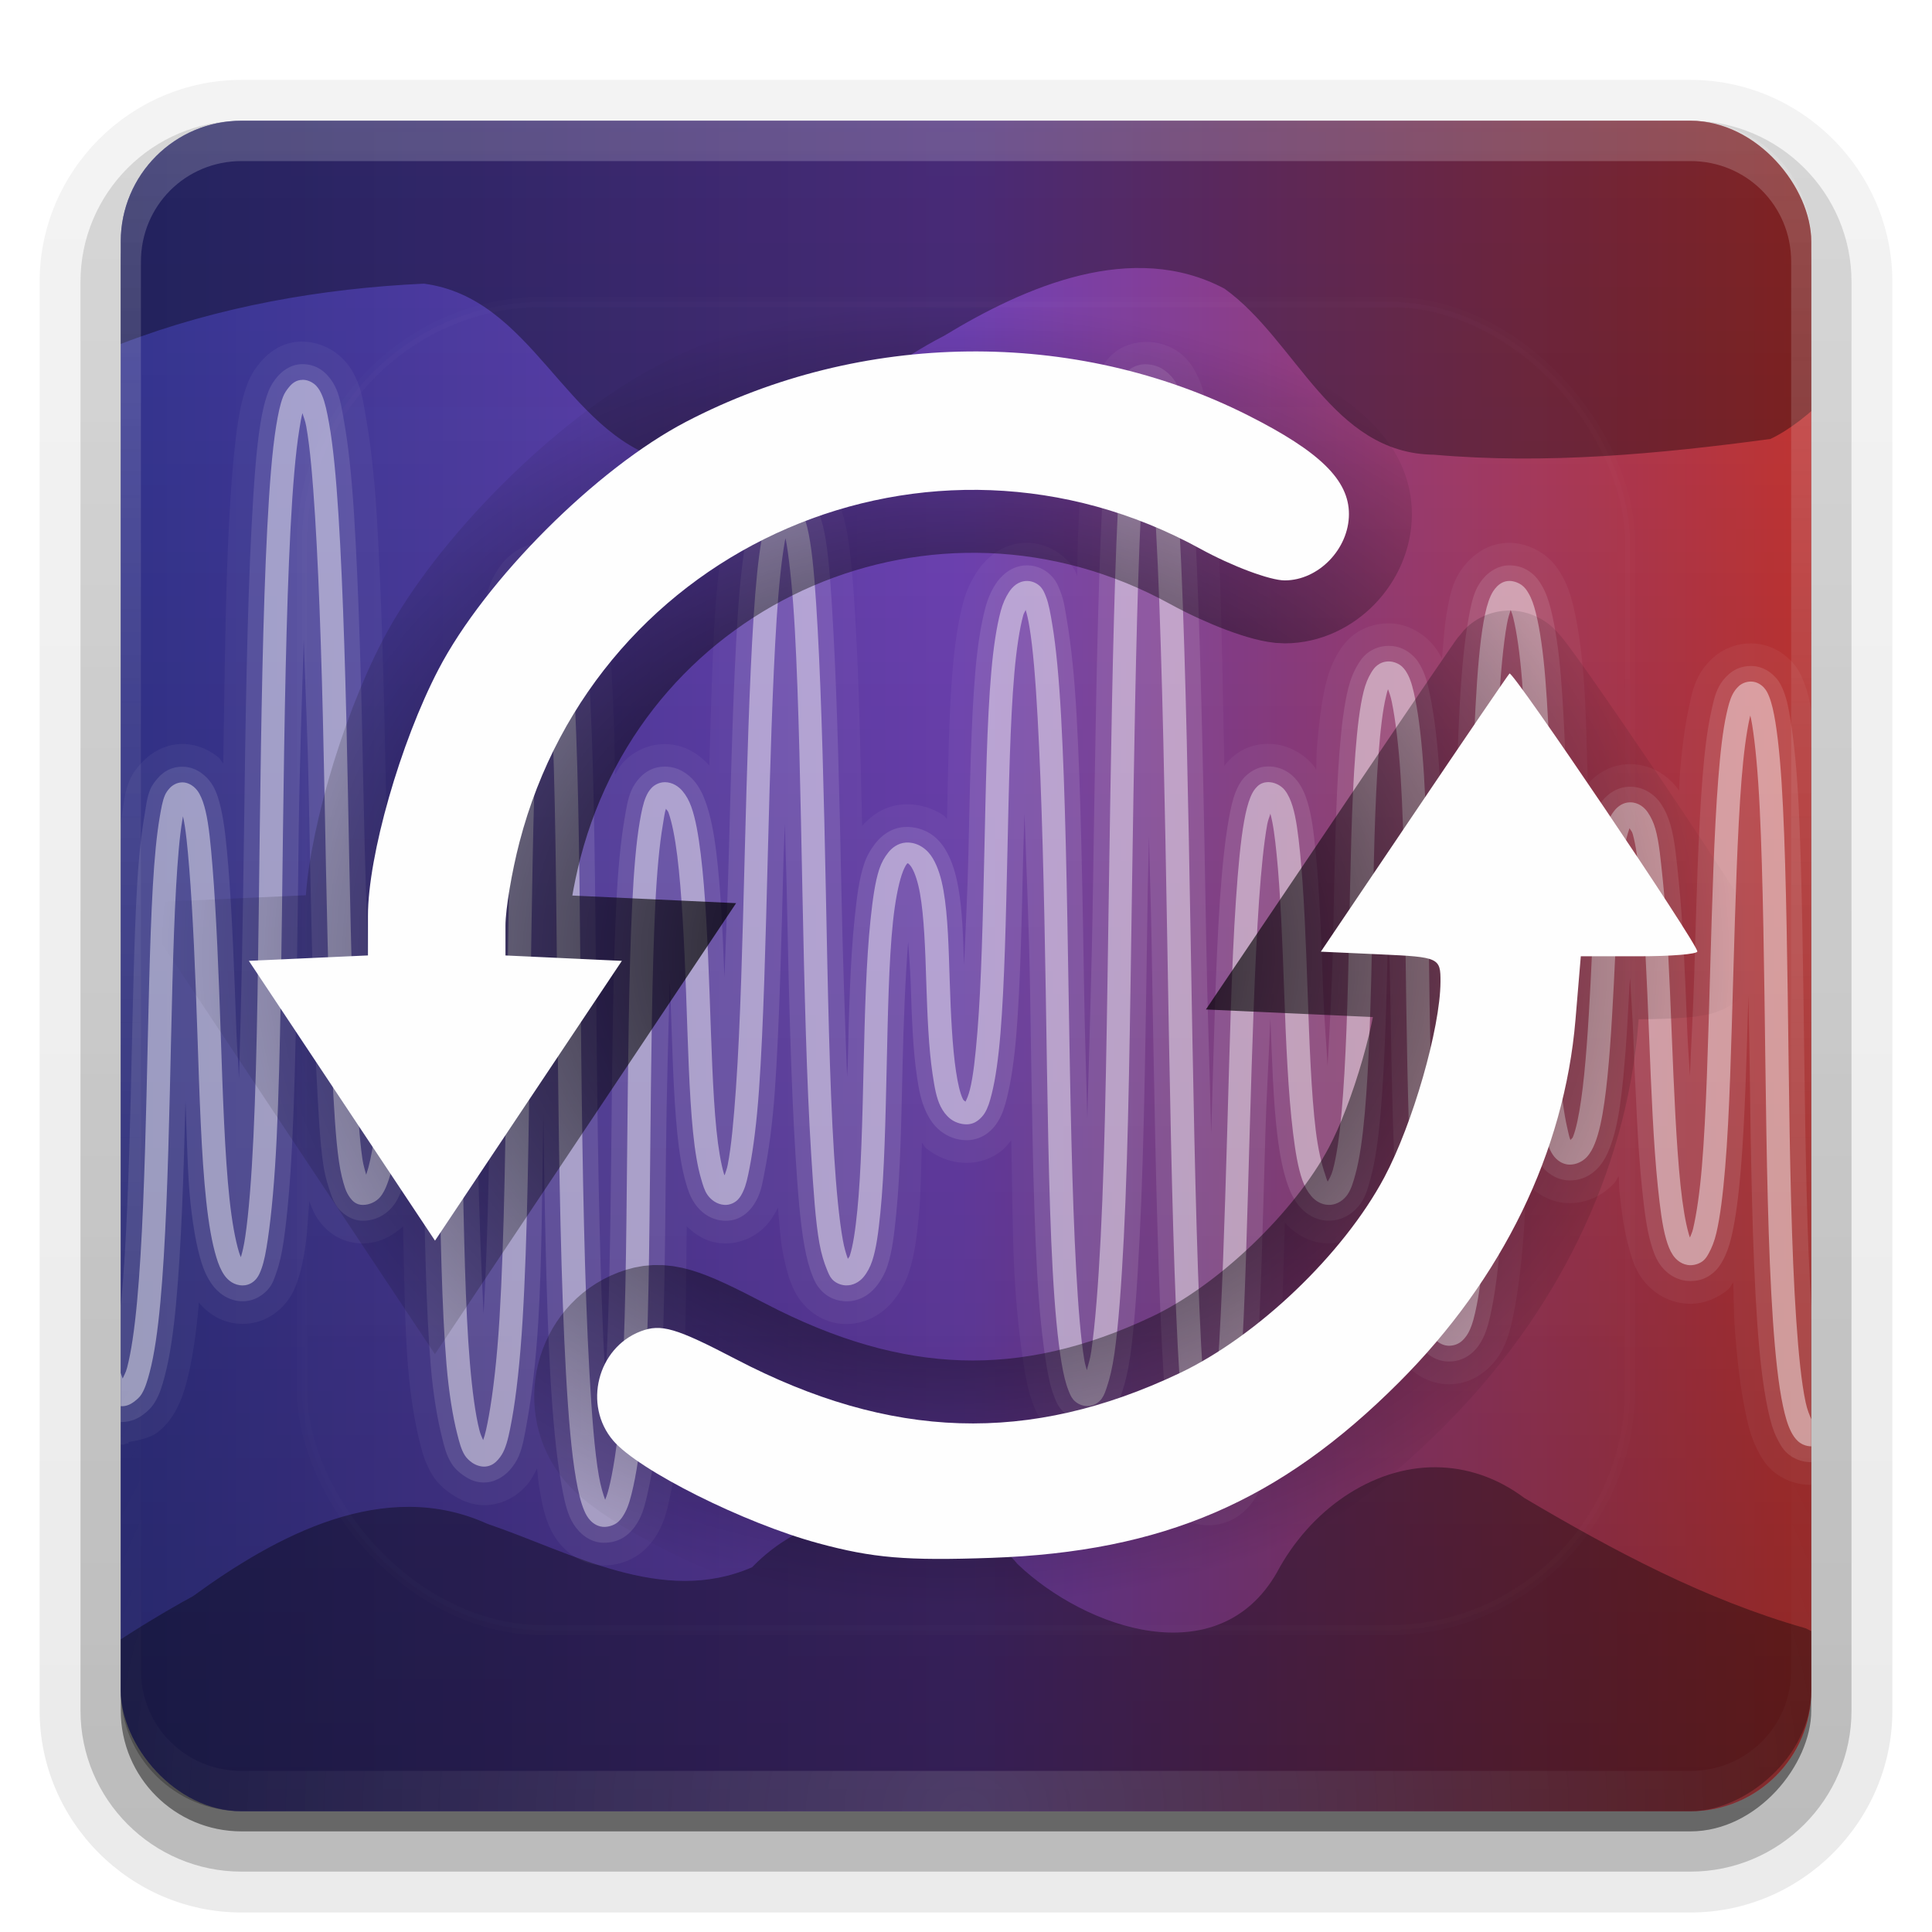 <?xml version="1.0" encoding="UTF-8"?>
<!-- Created with Inkscape (http://www.inkscape.org/) -->
<svg id="svg2408" width="96" height="96" version="1.0" xmlns="http://www.w3.org/2000/svg" xmlns:cc="http://creativecommons.org/ns#" xmlns:dc="http://purl.org/dc/elements/1.1/" xmlns:rdf="http://www.w3.org/1999/02/22-rdf-syntax-ns#" xmlns:xlink="http://www.w3.org/1999/xlink">
 <defs id="defs2410">
  <linearGradient id="ButtonShadow" x1="45.448" x2="45.448" y1="92.54" y2="7.016" gradientTransform="scale(1.006 .994)" gradientUnits="userSpaceOnUse">
   <stop id="stop3750" offset="0"/>
   <stop id="stop3752" stop-opacity=".588" offset="1"/>
  </linearGradient>
  <linearGradient id="linearGradient3737">
   <stop id="stop3739" stop-color="#fefefe" offset="0"/>
   <stop id="stop3741" stop-color="#fefefe" stop-opacity="0" offset="1"/>
  </linearGradient>
  <filter id="filter3174" color-interpolation-filters="sRGB">
   <feGaussianBlur id="feGaussianBlur3176" stdDeviation="1.71"/>
  </filter>
  <linearGradient id="linearGradient3188" x1="36.357" x2="36.357" y1="6" y2="63.893" gradientUnits="userSpaceOnUse" xlink:href="#linearGradient3737"/>
  <filter id="filter3794" x="-.192" y="-.192" width="1.384" height="1.384" color-interpolation-filters="sRGB">
   <feGaussianBlur id="feGaussianBlur3796" stdDeviation="5.28"/>
  </filter>
  <linearGradient id="linearGradient3613" x1="48" x2="48" y1="20.221" y2="138.66" gradientUnits="userSpaceOnUse" xlink:href="#linearGradient3737"/>
  <radialGradient id="radialGradient3619" cx="48" cy="90.172" r="42" gradientTransform="matrix(1.157 0 0 .996 -7.551 .197)" gradientUnits="userSpaceOnUse" xlink:href="#linearGradient3737"/>
  <clipPath id="clipPath3613">
   <rect id="rect3615" x="6" y="6" width="84" height="84" rx="6" ry="6" fill="#fefefe"/>
  </clipPath>
  <linearGradient id="linearGradient3617" x1="6.571" x2="88.899" y1="48.036" y2="48.036" gradientUnits="userSpaceOnUse">
   <stop id="stop3660" stop-color="#373795" offset="0"/>
   <stop id="stop3662" stop-color="#7343bc" offset=".5"/>
   <stop id="stop3664" stop-color="#c83737" offset="1"/>
  </linearGradient>
  <linearGradient id="linearGradient3674" x1="6" x2="90" y1="48" y2="48" gradientTransform="translate(-96)" gradientUnits="userSpaceOnUse">
   <stop id="stop3670" offset="0"/>
   <stop id="stop3672" stop-opacity="0" offset="1"/>
  </linearGradient>
  <clipPath id="clipPath3750">
   <rect id="rect3752" x="6" y="6" width="84" height="84" rx="6" ry="6" fill="#f00"/>
  </clipPath>
  <filter id="filter3762" x="-.129" y="-.112" width="1.258" height="1.225" color-interpolation-filters="sRGB">
   <feGaussianBlur id="feGaussianBlur3764" stdDeviation="6.169"/>
  </filter>
  <linearGradient id="ButtonShadow-0" x1="45.448" x2="45.448" y1="92.54" y2="7.016" gradientTransform="matrix(1.006 0 0 .994 100 0)" gradientUnits="userSpaceOnUse">
   <stop id="stop3750-8" offset="0"/>
   <stop id="stop3752-5" stop-opacity=".588" offset="1"/>
  </linearGradient>
  <linearGradient id="linearGradient3780" x1="32.251" x2="32.251" y1="6.132" y2="90.239" gradientTransform="matrix(1.024 0 0 1.012 -1.143 -98.071)" gradientUnits="userSpaceOnUse" xlink:href="#ButtonShadow-0"/>
  <linearGradient id="linearGradient3721" x1="32.251" x2="32.251" y1="6.132" y2="90.239" gradientTransform="translate(0,-97)" gradientUnits="userSpaceOnUse" xlink:href="#ButtonShadow-0"/>
  <radialGradient id="radialGradient4737" cx="47.366" cy="47.455" r="39.401" gradientTransform="matrix(1 0 0 .823 0 8.397)" gradientUnits="userSpaceOnUse">
   <stop id="stop4727" offset="0"/>
   <stop id="stop4729" stop-opacity="0" offset="1"/>
  </radialGradient>
 </defs>
 <g id="layer2" display="none">
  <rect id="rect3745" x="5" y="7" width="86" height="85" rx="6" ry="6" fill="url(#ButtonShadow)" filter="url(#filter3174)" opacity=".9"/>
 </g>
 <g id="layer6">
  <path id="path3786" transform="scale(1,-1)" d="m12-95.031c-5.511 0-10.031 4.52-10.031 10.031v71c0 5.511 4.52 10.031 10.031 10.031h72c5.511 0 10.031-4.52 10.031-10.031v-71c0-5.511-4.52-10.031-10.031-10.031h-72z" fill="url(#linearGradient3780)" opacity=".08"/>
  <path id="path3778" transform="scale(1,-1)" d="m12-94.031c-4.972 0-9.031 4.06-9.031 9.031v71c0 4.972 4.06 9.031 9.031 9.031h72c4.972 0 9.031-4.06 9.031-9.031v-71c0-4.972-4.06-9.031-9.031-9.031h-72z" fill="url(#linearGradient3780)" opacity=".1"/>
  <path id="path3770" transform="scale(1,-1)" d="m12-93c-4.409 0-8 3.591-8 8v71c0 4.409 3.591 8 8 8h72c4.409 0 8-3.591 8-8v-71c0-4.409-3.591-8-8-8h-72z" fill="url(#linearGradient3780)" opacity=".2"/>
  <rect id="rect3723" transform="scale(1,-1)" x="5" y="-92" width="86" height="85" rx="7" ry="7" fill="url(#linearGradient3780)" opacity=".3"/>
  <rect id="rect3716" transform="scale(1,-1)" x="6" y="-91" width="84" height="84" rx="6" ry="6" fill="url(#linearGradient3721)" opacity=".45"/>
 </g>
 <g id="layer1">
  <rect id="rect2419" x="6" y="6" width="84" height="84" rx="6" ry="6" fill="url(#linearGradient3617)"/>
  <path id="path3693" d="m34.844-16.156c-16.61-0.066-33.2 0.599-43.719 1.969-10.017 1.95 1.43 23.064 1.594 33.406-0.092 2.167 0.142 4.38 0.844 6.438 6.721-7.944 17.426-11.1 27.5-11.562 5.397 0.705 6.969 7.347 11.938 8.781 5.465 0.652 9.424-3.897 13.906-6.188 4.047-2.462 9.366-4.767 13.938-2.344 3.587 2.574 5.33 8.194 10.406 8.25 5.578 0.489 11.188-0.039 16.719-0.781 7.682-3.667 18.125-28.176 12.438-33.906-4.546-3.855-16.268-0.556-21.781-1.75-10.557-1.46-27.171-2.246-43.781-2.312zm36.531 89.062c-3.221-0.034-6.3 2.152-7.938 5.25-2.91 5.05-9.486 2.795-12.875-0.438-3.304-3.965-9.794-3.376-13.188 0.156-4.451 1.942-8.989-0.741-13.156-2.156-5.125-2.328-10.504 0.589-14.625 3.594-5.59 3.054-10.562 7.124-15.312 11.344-0.549 1.016-0.501 22.968-1.781 24.938 34.069-7.656 65.304-4.872 101.5-2.812 7.484-3.411 4.31-27.849-4.281-31.875-4.98-1.411-9.534-3.851-13.969-6.469-1.394-1.046-2.911-1.516-4.375-1.531z" clip-path="url(#clipPath3750)" filter="url(#filter3762)" opacity=".6"/>
  <path id="rect3728" d="m12 6c-3.324 0-6 2.676-6 6v2 68 2c0 0.335 0.041 0.651 0.094 0.969 0.049 0.296 0.097 0.597 0.188 0.875 0.01 0.03 0.021 0.064 0.031 0.094 0.099 0.288 0.235 0.547 0.375 0.812 0.145 0.274 0.316 0.536 0.5 0.781s0.374 0.473 0.594 0.688c0.44 0.428 0.943 0.815 1.5 1.094 0.279 0.14 0.573 0.247 0.875 0.344-0.256-0.1-0.487-0.236-0.719-0.375-0.007-0.004-0.024 0.004-0.031 0-0.032-0.019-0.062-0.043-0.094-0.062-0.12-0.077-0.231-0.164-0.344-0.25-0.106-0.081-0.213-0.161-0.312-0.25-0.178-0.161-0.347-0.345-0.5-0.531-0.108-0.13-0.218-0.265-0.312-0.406-0.025-0.038-0.038-0.086-0.062-0.125-0.065-0.103-0.13-0.205-0.188-0.312-0.101-0.195-0.206-0.416-0.281-0.625-0.008-0.022-0.024-0.041-0.031-0.062-0.032-0.092-0.036-0.187-0.062-0.281-0.03-0.107-0.07-0.203-0.094-0.312-0.073-0.342-0.125-0.698-0.125-1.062v-2-68-2c0-2.782 2.218-5 5-5h2 68 2c2.782 0 5 2.218 5 5v2 68 2c0 0.364-0.052 0.721-0.125 1.062-0.044 0.207-0.088 0.398-0.156 0.594-0.008 0.022-0.023 0.041-0.031 0.062-0.063 0.174-0.138 0.367-0.219 0.531-0.042 0.083-0.079 0.17-0.125 0.25-0.055 0.097-0.127 0.188-0.188 0.281-0.094 0.141-0.205 0.276-0.312 0.406-0.143 0.174-0.303 0.347-0.469 0.5-0.011 0.01-0.02 0.021-0.031 0.031-0.138 0.126-0.285 0.234-0.438 0.344-0.103 0.073-0.204 0.153-0.312 0.219-0.007 0.004-0.024-0.004-0.031 0-0.232 0.139-0.463 0.275-0.719 0.375 0.302-0.097 0.596-0.204 0.875-0.344 0.557-0.279 1.06-0.666 1.5-1.094 0.22-0.214 0.409-0.442 0.594-0.688s0.355-0.508 0.5-0.781c0.14-0.265 0.276-0.525 0.375-0.812 0.01-0.031 0.021-0.063 0.031-0.094 0.09-0.278 0.139-0.579 0.188-0.875 0.052-0.318 0.094-0.634 0.094-0.969v-2-68-2c0-3.324-2.676-6-6-6h-72z" fill="url(#linearGradient3188)" opacity=".2"/>
  <path id="path3615" d="m12 90c-3.324 0-6-2.676-6-6v-2-68-2c0-0.335 0.041-0.651 0.094-0.969 0.049-0.296 0.097-0.597 0.188-0.875 0.01-0.03 0.021-0.064 0.031-0.094 0.099-0.288 0.235-0.547 0.375-0.812 0.145-0.274 0.316-0.536 0.5-0.781s0.374-0.473 0.594-0.688c0.44-0.428 0.943-0.815 1.5-1.094 0.279-0.14 0.573-0.247 0.875-0.344-0.256 0.1-0.487 0.236-0.719 0.375-0.007 0.004-0.024-0.004-0.031 0-0.032 0.019-0.062 0.043-0.094 0.062-0.12 0.077-0.231 0.164-0.344 0.25-0.106 0.081-0.213 0.161-0.312 0.25-0.178 0.161-0.347 0.345-0.5 0.531-0.108 0.13-0.218 0.265-0.312 0.406-0.025 0.038-0.038 0.086-0.062 0.125-0.065 0.103-0.13 0.205-0.188 0.312-0.101 0.195-0.206 0.416-0.281 0.625-0.008 0.022-0.024 0.041-0.031 0.062-0.032 0.092-0.036 0.187-0.062 0.281-0.03 0.107-0.07 0.203-0.094 0.312-0.073 0.342-0.125 0.698-0.125 1.062v2 68 2c0 2.782 2.218 5 5 5h2 68 2c2.782 0 5-2.218 5-5v-2-68-2c0-0.364-0.052-0.721-0.125-1.062-0.044-0.207-0.088-0.398-0.156-0.594-0.008-0.022-0.023-0.041-0.031-0.062-0.063-0.174-0.138-0.367-0.219-0.531-0.042-0.083-0.079-0.17-0.125-0.25-0.055-0.097-0.127-0.188-0.188-0.281-0.094-0.141-0.205-0.276-0.312-0.406-0.143-0.174-0.303-0.347-0.469-0.5-0.011-0.01-0.02-0.021-0.031-0.031-0.138-0.126-0.285-0.234-0.438-0.344-0.103-0.073-0.204-0.153-0.312-0.219-0.007-0.004-0.024 0.004-0.031 0-0.232-0.139-0.463-0.275-0.719-0.375 0.302 0.097 0.596 0.204 0.875 0.344 0.557 0.279 1.06 0.666 1.5 1.094 0.22 0.214 0.409 0.442 0.594 0.688s0.355 0.508 0.5 0.781c0.14 0.265 0.276 0.525 0.375 0.812 0.01 0.031 0.021 0.063 0.031 0.094 0.09 0.278 0.139 0.579 0.188 0.875 0.052 0.318 0.094 0.634 0.094 0.969v2 68 2c0 3.324-2.676 6-6 6h-72z" fill="url(#radialGradient3619)" opacity=".2"/>
  <rect id="rect3666" transform="rotate(-90)" x="-90" y="6" width="84" height="84" rx="6" ry="6" fill="url(#linearGradient3674)" opacity=".3"/>
 </g>
 <g id="layer5">
  <rect id="rect3171" x="15" y="15" width="66" height="66" rx="12" ry="12" clip-path="url(#clipPath3613)" fill="url(#linearGradient3613)" filter="url(#filter3794)" opacity=".1" stroke="#fefefe" stroke-linecap="round" stroke-width=".5"/>
 </g>
 <g id="layer4" fill="#fefefe" fill-opacity=".45">
  <path id="path2909" d="m15.031 18.875c-0.322 0-0.528 0.191-0.656 0.344-0.129 0.153-0.239 0.311-0.312 0.5-0.146 0.378-0.244 0.852-0.344 1.469-0.199 1.234-0.33 2.961-0.438 5.031-0.216 4.14-0.304 9.656-0.375 15.156-0.071 5.5-0.118 10.982-0.312 15.094-0.097 2.056-0.232 3.795-0.406 4.969-0.07 0.471-0.14 0.758-0.219 1.031-0.038-0.093-0.057-0.128-0.094-0.25-0.183-0.604-0.349-1.513-0.469-2.625-0.24-2.224-0.337-5.22-0.438-8.219-0.101-2.999-0.222-6.011-0.406-8.281-0.092-1.135-0.18-2.082-0.344-2.781-0.082-0.35-0.177-0.631-0.312-0.875-0.068-0.122-0.152-0.236-0.281-0.344-0.13-0.108-0.33-0.219-0.562-0.219-0.281 0-0.509 0.155-0.625 0.281-0.116 0.126-0.191 0.235-0.25 0.375-0.117 0.279-0.176 0.635-0.25 1.062-0.148 0.854-0.263 2.024-0.344 3.438-0.161 2.828-0.222 6.596-0.312 10.344-0.091 3.748-0.211 7.492-0.469 10.281-0.129 1.395-0.295 2.539-0.5 3.312-0.065 0.245-0.152 0.375-0.219 0.531-0.031-0.089-0.061-0.18-0.094-0.281v1.656c0.021 0.001 0.041 0 0.062 0 0.24 0 0.441-0.104 0.594-0.219 0.153-0.115 0.285-0.23 0.375-0.375 0.179-0.29 0.292-0.66 0.406-1.094 0.229-0.867 0.4-2.051 0.531-3.469 0.262-2.836 0.378-6.592 0.469-10.344 0.091-3.752 0.153-7.484 0.312-10.281 0.08-1.399 0.176-2.557 0.312-3.344 0.014-0.083 0.016-0.113 0.031-0.188 0.139 0.613 0.224 1.505 0.312 2.594 0.181 2.23 0.306 5.249 0.406 8.25 0.101 3.001 0.192 6.005 0.438 8.281 0.123 1.138 0.286 2.073 0.5 2.781 0.107 0.354 0.231 0.658 0.406 0.906s0.479 0.5 0.906 0.5c0.334 0 0.567-0.191 0.688-0.344 0.12-0.153 0.182-0.312 0.25-0.5 0.135-0.376 0.221-0.852 0.312-1.469 0.183-1.232 0.34-2.962 0.438-5.031 0.196-4.139 0.242-9.656 0.312-15.156 0.071-5.5 0.161-10.983 0.375-15.094 0.107-2.055 0.249-3.766 0.438-4.938 0.058-0.363 0.091-0.564 0.156-0.812 0.057 0.21 0.135 0.363 0.188 0.656 0.191 1.06 0.32 2.602 0.438 4.469 0.235 3.734 0.373 8.72 0.469 13.719 0.096 4.999 0.188 10.019 0.375 13.781 0.094 1.881 0.18 3.441 0.344 4.562 0.082 0.561 0.193 1 0.312 1.344 0.06 0.172 0.141 0.324 0.25 0.469 0.109 0.145 0.288 0.344 0.625 0.344 0.356 0 0.672-0.178 0.844-0.375s0.276-0.425 0.375-0.688c0.198-0.525 0.356-1.219 0.469-2.031 0.226-1.625 0.291-3.75 0.406-5.875 0.116-2.125 0.23-4.249 0.438-5.812 0.104-0.782 0.26-1.438 0.406-1.844 0.049 0.158 0.111 0.267 0.156 0.5 0.153 0.789 0.255 1.968 0.344 3.375 0.177 2.814 0.263 6.578 0.344 10.344 0.081 3.766 0.136 7.52 0.375 10.344 0.12 1.412 0.314 2.586 0.531 3.438 0.109 0.426 0.198 0.779 0.375 1.062 0.089 0.142 0.213 0.263 0.375 0.375 0.162 0.112 0.416 0.21 0.656 0.188 0.299-0.027 0.492-0.192 0.625-0.344 0.133-0.151 0.232-0.309 0.312-0.5 0.162-0.383 0.264-0.888 0.375-1.5 0.222-1.224 0.408-2.912 0.531-4.938 0.246-4.05 0.304-9.397 0.375-14.75 0.071-5.353 0.148-10.714 0.312-14.719 0.082-2.003 0.191-3.662 0.344-4.812 0.014-0.109 0.016-0.151 0.031-0.25 0.019 0.125 0.076 0.172 0.094 0.312 0.157 1.226 0.263 3.004 0.344 5.156 0.162 4.304 0.189 10.077 0.25 15.844 0.061 5.767 0.163 11.542 0.406 15.875 0.122 2.166 0.274 3.963 0.5 5.25 0.113 0.643 0.239 1.17 0.406 1.562 0.083 0.196 0.166 0.345 0.312 0.5 0.146 0.155 0.404 0.326 0.719 0.312 0.262-0.011 0.506-0.117 0.656-0.25 0.151-0.133 0.254-0.301 0.344-0.469 0.179-0.336 0.291-0.763 0.406-1.281 0.231-1.036 0.414-2.455 0.531-4.156 0.235-3.402 0.266-7.882 0.312-12.375 0.046-4.493 0.087-8.995 0.25-12.344 0.082-1.674 0.212-3.054 0.375-4 0.064-0.371 0.086-0.602 0.156-0.812 0.035 0.073 0.09 0.09 0.125 0.188 0.173 0.483 0.324 1.239 0.438 2.156 0.226 1.834 0.347 4.321 0.438 6.812 0.091 2.491 0.151 5 0.344 6.906 0.096 0.953 0.226 1.736 0.406 2.344 0.09 0.304 0.158 0.558 0.312 0.781 0.154 0.223 0.45 0.477 0.844 0.5 0.283 0.016 0.523-0.119 0.656-0.25s0.211-0.285 0.281-0.438c0.141-0.305 0.219-0.678 0.312-1.156 0.187-0.957 0.356-2.276 0.469-3.875 0.226-3.198 0.327-7.46 0.438-11.719 0.111-4.258 0.233-8.505 0.438-11.688 0.102-1.591 0.247-2.943 0.406-3.844 0.013-0.072 0.018-0.09 0.031-0.156 0.025 0.124 0.039 0.169 0.062 0.312 0.162 1.004 0.308 2.482 0.406 4.25 0.196 3.535 0.279 8.26 0.375 13 0.096 4.74 0.21 9.507 0.438 13.094 0.114 1.793 0.212 3.291 0.406 4.375 0.097 0.542 0.233 0.97 0.375 1.312 0.071 0.171 0.128 0.328 0.25 0.469s0.36 0.291 0.656 0.312c0.387 0.028 0.717-0.181 0.906-0.406s0.335-0.503 0.438-0.812c0.205-0.62 0.307-1.418 0.406-2.406 0.198-1.977 0.253-4.594 0.312-7.219 0.06-2.625 0.106-5.259 0.312-7.219 0.103-0.98 0.261-1.812 0.438-2.344 0.088-0.266 0.179-0.44 0.25-0.531 0.018-0.023 0.023-0.021 0.031-0.031 0.008 0.005 0.017-0.009 0.031 0 0.036 0.024 0.112 0.092 0.188 0.219 0.151 0.254 0.304 0.702 0.406 1.281 0.205 1.158 0.26 2.771 0.312 4.406 0.053 1.635 0.119 3.284 0.312 4.562 0.097 0.639 0.183 1.184 0.406 1.625 0.112 0.221 0.265 0.43 0.469 0.594 0.204 0.164 0.51 0.281 0.812 0.281 0.227 0 0.419-0.08 0.562-0.188 0.144-0.108 0.264-0.244 0.344-0.375 0.16-0.262 0.248-0.558 0.344-0.938 0.192-0.758 0.337-1.801 0.438-3.031 0.201-2.46 0.27-5.719 0.344-8.969 0.074-3.25 0.133-6.493 0.344-8.906 0.105-1.207 0.26-2.214 0.438-2.875 0.036-0.134 0.087-0.178 0.125-0.281 0.071 0.238 0.123 0.456 0.188 0.844 0.178 1.062 0.303 2.632 0.406 4.5 0.207 3.735 0.325 8.719 0.406 13.719 0.081 5 0.135 10.016 0.344 13.781 0.104 1.883 0.249 3.437 0.438 4.562 0.094 0.563 0.204 1.025 0.344 1.375 0.07 0.175 0.124 0.324 0.25 0.469 0.126 0.145 0.377 0.312 0.688 0.312 0.362 0 0.6-0.211 0.719-0.375s0.179-0.353 0.25-0.562c0.142-0.419 0.273-0.953 0.375-1.656 0.203-1.407 0.348-3.411 0.469-5.781 0.241-4.74 0.31-11.03 0.406-17.312 0.096-6.282 0.193-12.534 0.375-17.188 0.091-2.327 0.222-4.253 0.375-5.562 0.03 0.153 0.07 0.263 0.094 0.469 0.174 1.497 0.326 3.642 0.438 6.188 0.223 5.092 0.352 11.835 0.469 18.562 0.116 6.728 0.228 13.416 0.438 18.438 0.105 2.511 0.238 4.622 0.406 6.094 0.084 0.736 0.168 1.294 0.281 1.719 0.057 0.212 0.122 0.399 0.219 0.562 0.048 0.082 0.107 0.163 0.219 0.25 0.112 0.087 0.317 0.175 0.531 0.156 0.293-0.026 0.453-0.18 0.562-0.312s0.219-0.283 0.281-0.438c0.125-0.31 0.194-0.703 0.281-1.188 0.174-0.969 0.328-2.307 0.438-3.906 0.219-3.198 0.314-7.428 0.438-11.656 0.123-4.228 0.252-8.459 0.469-11.625 0.109-1.583 0.243-2.876 0.406-3.781 0.042-0.234 0.111-0.358 0.156-0.531 0.136 0.481 0.225 1.165 0.312 2.031 0.186 1.84 0.287 4.331 0.375 6.844 0.088 2.512 0.203 5.048 0.438 6.969 0.117 0.96 0.251 1.763 0.469 2.375 0.109 0.306 0.251 0.559 0.438 0.781 0.186 0.222 0.493 0.438 0.875 0.438 0.442 0 0.76-0.267 0.938-0.531 0.177-0.264 0.269-0.588 0.375-0.969 0.213-0.762 0.358-1.8 0.469-3.031 0.22-2.463 0.308-5.718 0.375-8.969 0.067-3.251 0.124-6.492 0.312-8.906 0.094-1.207 0.21-2.212 0.375-2.875 0.041-0.164 0.051-0.226 0.094-0.344 0.064 0.182 0.128 0.337 0.188 0.625 0.177 0.862 0.34 2.15 0.438 3.688 0.194 3.075 0.221 7.187 0.281 11.312s0.164 8.261 0.375 11.375c0.105 1.557 0.233 2.868 0.438 3.812 0.102 0.472 0.212 0.847 0.375 1.156 0.081 0.155 0.167 0.28 0.312 0.406s0.366 0.25 0.625 0.25c0.276 0 0.511-0.114 0.656-0.25s0.262-0.301 0.344-0.469c0.164-0.336 0.27-0.756 0.375-1.281 0.211-1.051 0.361-2.506 0.469-4.25 0.216-3.487 0.291-8.125 0.344-12.75 0.053-4.625 0.095-9.236 0.281-12.688 0.093-1.726 0.231-3.181 0.406-4.156 0.059-0.329 0.122-0.509 0.188-0.719 0.046 0.127 0.082 0.202 0.125 0.375 0.179 0.719 0.332 1.792 0.438 3.094 0.211 2.603 0.301 6.094 0.375 9.594 0.074 3.5 0.112 7.01 0.312 9.656 0.1 1.323 0.247 2.44 0.438 3.25 0.095 0.405 0.188 0.725 0.344 1 0.078 0.137 0.171 0.261 0.312 0.375 0.142 0.115 0.354 0.219 0.594 0.219 0.351 0 0.663-0.178 0.844-0.375 0.181-0.197 0.302-0.424 0.406-0.688 0.209-0.528 0.352-1.218 0.469-2.031 0.234-1.627 0.359-3.749 0.469-5.875 0.109-2.126 0.178-4.248 0.375-5.812 0.098-0.782 0.233-1.437 0.375-1.844 0.016-0.045 0.015-0.055 0.031-0.094 0.041 0.097 0.116 0.141 0.156 0.281 0.159 0.552 0.269 1.387 0.375 2.406 0.212 2.038 0.328 4.812 0.438 7.562 0.109 2.75 0.22 5.476 0.438 7.562 0.109 1.044 0.219 1.942 0.406 2.594 0.094 0.326 0.188 0.58 0.344 0.812s0.454 0.5 0.875 0.5c0.244 0 0.488-0.104 0.625-0.219 0.137-0.115 0.206-0.239 0.281-0.375 0.151-0.272 0.28-0.596 0.375-1 0.191-0.808 0.327-1.927 0.438-3.25 0.222-2.645 0.304-6.156 0.406-9.656 0.102-3.5 0.202-6.988 0.406-9.594 0.102-1.303 0.245-2.369 0.406-3.094 0.013-0.058 0.018-0.072 0.031-0.125 0.039 0.168 0.059 0.253 0.094 0.469 0.158 0.979 0.292 2.429 0.375 4.156 0.167 3.454 0.221 8.061 0.281 12.688 0.06 4.626 0.136 9.261 0.375 12.75 0.119 1.744 0.275 3.197 0.5 4.25 0.113 0.526 0.233 0.944 0.406 1.281 0.087 0.169 0.193 0.334 0.344 0.469 0.151 0.135 0.385 0.25 0.656 0.25v-1.344c-0.088-0.215-0.199-0.458-0.281-0.844-0.208-0.971-0.351-2.401-0.469-4.125-0.236-3.449-0.315-8.064-0.375-12.688-0.06-4.624-0.113-9.266-0.281-12.75-0.084-1.742-0.206-3.174-0.375-4.219-0.085-0.522-0.18-0.952-0.312-1.281-0.066-0.165-0.126-0.298-0.25-0.438-0.124-0.14-0.356-0.312-0.656-0.312-0.25 0-0.462 0.102-0.594 0.219-0.132 0.117-0.242 0.271-0.312 0.406-0.142 0.271-0.223 0.597-0.312 1-0.179 0.806-0.303 1.897-0.406 3.219-0.207 2.644-0.304 6.157-0.406 9.656-0.102 3.5-0.188 6.989-0.406 9.594-0.109 1.302-0.267 2.371-0.438 3.094-0.048 0.203-0.106 0.298-0.156 0.438-0.027-0.073-0.037-0.097-0.062-0.188-0.159-0.552-0.3-1.387-0.406-2.406-0.212-2.038-0.328-4.781-0.438-7.531-0.109-2.75-0.22-5.507-0.438-7.594-0.109-1.044-0.187-1.942-0.375-2.594-0.094-0.326-0.219-0.58-0.375-0.812-0.156-0.233-0.454-0.5-0.875-0.5-0.361 0-0.619 0.208-0.781 0.406-0.162 0.198-0.283 0.426-0.375 0.688-0.183 0.523-0.335 1.188-0.438 2-0.204 1.623-0.266 3.751-0.375 5.875s-0.245 4.252-0.469 5.812c-0.112 0.78-0.247 1.442-0.406 1.844-0.034 0.087-0.092 0.095-0.125 0.156-0.065-0.151-0.092-0.321-0.156-0.594-0.17-0.721-0.308-1.792-0.406-3.094-0.197-2.604-0.238-6.093-0.312-9.594-0.074-3.5-0.16-7.009-0.375-9.656-0.107-1.324-0.267-2.438-0.469-3.25-0.101-0.406-0.21-0.724-0.375-1-0.082-0.138-0.166-0.263-0.312-0.375-0.146-0.112-0.39-0.219-0.625-0.219-0.286 0-0.49 0.143-0.625 0.281-0.135 0.139-0.239 0.302-0.312 0.469-0.148 0.333-0.249 0.726-0.344 1.25-0.189 1.048-0.312 2.507-0.406 4.25-0.188 3.486-0.228 8.125-0.281 12.75s-0.13 9.238-0.344 12.688c-0.107 1.725-0.274 3.153-0.469 4.125-0.073 0.361-0.14 0.598-0.219 0.812-0.066-0.181-0.125-0.338-0.188-0.625-0.186-0.86-0.302-2.151-0.406-3.688-0.208-3.074-0.315-7.188-0.375-11.312-0.06-4.125-0.085-8.262-0.281-11.375-0.098-1.556-0.244-2.839-0.438-3.781-0.097-0.471-0.19-0.848-0.344-1.156-0.077-0.154-0.172-0.309-0.312-0.438-0.14-0.128-0.393-0.25-0.656-0.25-0.227 0-0.419 0.079-0.562 0.188-0.144 0.108-0.233 0.244-0.312 0.375-0.159 0.262-0.28 0.558-0.375 0.938-0.189 0.759-0.31 1.801-0.406 3.031-0.192 2.46-0.245 5.719-0.312 8.969-0.067 3.249-0.159 6.494-0.375 8.906-0.108 1.206-0.254 2.216-0.438 2.875-0.076 0.272-0.178 0.43-0.25 0.562-0.057-0.092-0.062-0.166-0.125-0.344-0.175-0.491-0.355-1.259-0.469-2.188-0.227-1.858-0.318-4.396-0.406-6.906-0.088-2.51-0.184-5.013-0.375-6.906-0.096-0.947-0.193-1.721-0.375-2.312-0.091-0.296-0.208-0.563-0.375-0.781-0.167-0.218-0.514-0.439-0.906-0.406-0.293 0.025-0.452 0.18-0.562 0.312-0.11 0.132-0.187 0.283-0.25 0.438-0.125 0.31-0.225 0.703-0.312 1.188-0.174 0.968-0.297 2.308-0.406 3.906-0.219 3.196-0.314 7.428-0.438 11.656s-0.252 8.426-0.469 11.594c-0.105 1.532-0.282 2.785-0.438 3.688-0.031-0.21-0.034-0.311-0.062-0.562-0.163-1.429-0.302-3.53-0.406-6.031-0.209-5.003-0.321-11.71-0.438-18.438s-0.245-13.482-0.469-18.594c-0.112-2.556-0.259-4.68-0.438-6.219-0.089-0.769-0.163-1.385-0.281-1.844-0.059-0.23-0.132-0.424-0.219-0.594-0.087-0.17-0.215-0.373-0.594-0.469-0.186-0.047-0.391-0.017-0.531 0.062-0.141 0.079-0.226 0.17-0.281 0.25-0.111 0.161-0.162 0.305-0.219 0.5-0.114 0.39-0.202 0.947-0.281 1.625-0.159 1.356-0.284 3.288-0.375 5.625-0.183 4.674-0.279 10.938-0.375 17.219-0.096 6.281-0.167 12.567-0.406 17.281-0.12 2.357-0.273 4.335-0.469 5.688-0.061 0.424-0.151 0.645-0.219 0.938-0.042-0.179-0.087-0.272-0.125-0.5-0.178-1.062-0.303-2.632-0.406-4.5-0.207-3.735-0.294-8.719-0.375-13.719-0.081-5-0.167-10.016-0.375-13.781-0.104-1.883-0.249-3.437-0.438-4.562-0.094-0.563-0.173-1.025-0.312-1.375-0.07-0.175-0.124-0.324-0.25-0.469-0.126-0.145-0.377-0.312-0.688-0.312-0.448 0-0.737 0.3-0.906 0.562-0.169 0.263-0.304 0.557-0.406 0.938-0.204 0.76-0.361 1.8-0.469 3.031-0.215 2.462-0.27 5.718-0.344 8.969-0.074 3.25-0.147 6.492-0.344 8.906-0.099 1.207-0.207 2.212-0.375 2.875-0.073 0.286-0.151 0.461-0.219 0.594-0.033-0.043-0.088-0.051-0.125-0.125-0.141-0.279-0.254-0.782-0.344-1.375-0.18-1.187-0.259-2.831-0.312-4.469-0.053-1.637-0.088-3.268-0.312-4.531-0.112-0.632-0.276-1.162-0.531-1.594-0.128-0.216-0.302-0.413-0.531-0.562-0.229-0.15-0.511-0.239-0.812-0.219-0.388 0.026-0.692 0.265-0.875 0.5-0.183 0.235-0.33 0.488-0.438 0.812-0.215 0.649-0.331 1.521-0.438 2.531-0.213 2.021-0.284 4.655-0.344 7.281-0.06 2.626-0.12 5.239-0.312 7.156-0.096 0.958-0.211 1.754-0.375 2.25-0.027 0.081-0.066 0.093-0.094 0.156-0.082-0.237-0.174-0.512-0.25-0.938-0.183-1.018-0.325-2.504-0.438-4.281-0.225-3.555-0.31-8.292-0.406-13.031-0.096-4.739-0.209-9.468-0.406-13.031-0.099-1.782-0.203-3.278-0.375-4.344-0.086-0.533-0.186-0.949-0.312-1.281-0.063-0.166-0.133-0.328-0.25-0.469-0.117-0.141-0.341-0.312-0.656-0.312-0.297 0-0.538 0.148-0.656 0.281-0.118 0.133-0.187 0.284-0.25 0.438-0.127 0.307-0.196 0.705-0.281 1.188-0.171 0.965-0.303 2.3-0.406 3.906-0.206 3.212-0.327 7.461-0.438 11.719-0.111 4.258-0.214 8.523-0.438 11.688-0.112 1.582-0.233 2.896-0.406 3.781-0.047 0.241-0.106 0.36-0.156 0.531-0.009-0.029-0.022-0.032-0.031-0.062-0.149-0.503-0.281-1.26-0.375-2.188-0.188-1.855-0.253-4.35-0.344-6.844-0.091-2.494-0.204-4.978-0.438-6.875-0.117-0.948-0.253-1.74-0.469-2.344-0.108-0.302-0.252-0.561-0.438-0.781s-0.495-0.438-0.875-0.438c-0.286 0-0.525 0.144-0.656 0.281-0.131 0.137-0.211 0.275-0.281 0.438-0.14 0.325-0.225 0.742-0.312 1.25-0.175 1.017-0.293 2.434-0.375 4.125-0.165 3.381-0.204 7.853-0.25 12.344-0.046 4.491-0.08 8.984-0.312 12.344-0.116 1.68-0.32 3.081-0.531 4.031-0.084 0.377-0.16 0.631-0.25 0.844-0.101-0.28-0.22-0.66-0.312-1.188-0.214-1.218-0.348-3.006-0.469-5.156-0.241-4.3-0.345-10.048-0.406-15.812-0.061-5.765-0.087-11.547-0.25-15.875-0.082-2.164-0.18-3.94-0.344-5.219-0.082-0.639-0.221-1.149-0.344-1.531-0.061-0.191-0.106-0.375-0.219-0.531-0.113-0.156-0.359-0.364-0.719-0.344-0.346 0.02-0.552 0.225-0.656 0.375-0.104 0.15-0.159 0.316-0.219 0.5-0.119 0.368-0.201 0.835-0.281 1.438-0.16 1.204-0.261 2.892-0.344 4.906-0.166 4.029-0.242 9.368-0.312 14.719-0.071 5.351-0.131 10.702-0.375 14.719-0.122 2.008-0.321 3.688-0.531 4.844-0.095 0.523-0.177 0.913-0.281 1.188-0.063-0.149-0.126-0.258-0.188-0.5-0.193-0.756-0.351-1.923-0.469-3.312-0.236-2.779-0.294-6.518-0.375-10.281-0.081-3.764-0.165-7.558-0.344-10.406-0.089-1.424-0.207-2.605-0.375-3.469-0.084-0.432-0.178-0.777-0.312-1.062-0.067-0.143-0.153-0.282-0.281-0.406-0.128-0.124-0.36-0.25-0.625-0.25-0.36 0-0.648 0.208-0.812 0.406-0.165 0.198-0.281 0.426-0.375 0.688-0.189 0.524-0.267 1.188-0.375 2-0.215 1.624-0.384 3.75-0.5 5.875-0.116 2.125-0.189 4.25-0.406 5.812-0.101 0.728-0.235 1.312-0.375 1.719-0.057-0.233-0.136-0.43-0.188-0.781-0.155-1.066-0.251-2.631-0.344-4.5-0.186-3.737-0.279-8.718-0.375-13.719s-0.232-10.015-0.469-13.781c-0.119-1.883-0.266-3.436-0.469-4.562-0.101-0.564-0.196-1.024-0.344-1.375-0.074-0.175-0.151-0.325-0.281-0.469s-0.383-0.312-0.688-0.312z" color="#000000" style="block-progression:tb;text-indent:0;text-transform:none"/>
  <path id="path3732" d="m15.031 16.969c-1.11 0-1.788 0.669-2.094 1.031-0.207 0.245-0.452 0.584-0.625 1.031-0.223 0.575-0.36 1.167-0.469 1.844-0.223 1.384-0.36 3.16-0.469 5.25-0.17 3.253-0.216 7.594-0.281 11.812-0.093-0.101-0.134-0.216-0.25-0.312-0.344-0.285-0.967-0.656-1.781-0.656-0.916 0-1.619 0.492-2 0.906-0.197 0.214-0.45 0.489-0.625 0.906-0.256 0.609-0.281 1.139-0.344 1.5-0.035 0.203-0.06 0.46-0.094 0.688v30.812c0.021-1.25e-4 0.043 5e-4 0.062 0 0.024-6.6e-4 0.064 2e-3 0.094 0 0.015-1e-3 0.017-0.025 0.062-0.031 0.011-2e-3 0.062 2e-5 0.062 0 0 0 3.074e-4 -0.03 0-0.031 0.016-2e-3 0.016-0.029 0.031-0.031 0.001 6e-3 0 0.062 0 0.062l0.062-0.031h0.031s-0.029-0.055-0.031-0.062c0.583-0.088 1.145-0.249 1.438-0.469 0.223-0.168 0.538-0.463 0.812-0.906 0.362-0.585 0.535-1.168 0.656-1.625 0.276-1.044 0.458-2.306 0.594-3.781 0.004-0.044-0.004-0.112 0-0.156 0.462 0.534 1.16 1.062 2.188 1.062 1.064 0 1.796-0.596 2.188-1.094 0.354-0.45 0.488-0.911 0.531-1.031 0.202-0.562 0.306-1.141 0.406-1.812 0.082-0.553 0.122-1.459 0.188-2.156 0.105 0.303 0.242 0.658 0.5 1 0.314 0.417 0.982 1.094 2.156 1.094 0.811 0 1.487-0.378 2-0.844 0.057 2.47 0.082 5.051 0.25 7.031 0.127 1.5 0.342 2.765 0.594 3.75 0.101 0.396 0.24 0.978 0.625 1.594 0.263 0.42 0.602 0.696 0.906 0.906 0.391 0.269 1.059 0.637 1.875 0.562 0.971-0.089 1.583-0.631 1.906-1 0.199-0.227 0.353-0.522 0.5-0.812 0.035 0.24 0.055 0.624 0.094 0.844 0.119 0.678 0.221 1.344 0.5 2 0.147 0.346 0.369 0.725 0.688 1.062 0.402 0.426 1.175 0.95 2.188 0.906 0.664-0.029 1.322-0.286 1.812-0.719 0.398-0.351 0.639-0.734 0.781-1 0.343-0.644 0.446-1.258 0.562-1.781 0.261-1.172 0.471-2.668 0.594-4.438 0.173-2.497 0.18-5.76 0.219-8.906 0.435 0.413 0.979 0.798 1.781 0.844 0.895 0.051 1.639-0.365 2.062-0.781 0.38-0.373 0.578-0.766 0.688-1 0.067 0.686 0.115 1.518 0.219 2.094 0.117 0.649 0.259 1.244 0.469 1.75 0.038 0.091 0.204 0.522 0.562 0.938 0.433 0.501 1.112 0.94 1.938 1 1.114 0.081 1.997-0.494 2.5-1.094 0.355-0.423 0.64-0.916 0.812-1.438 0.299-0.902 0.399-1.808 0.5-2.812 0.105-1.049 0.111-2.419 0.156-3.656 0.09 0.092 0.112 0.195 0.219 0.281 0.537 0.431 1.228 0.719 2 0.719 0.678 0 1.246-0.231 1.688-0.562 0.221-0.166 0.375-0.367 0.531-0.562 0.049 2.235 0.055 4.765 0.156 6.594 0.107 1.93 0.293 3.545 0.5 4.781 0.102 0.612 0.208 1.175 0.438 1.75 0.032 0.081 0.18 0.559 0.562 1 0.426 0.49 1.173 1 2.125 1 1.095 0 1.859-0.619 2.25-1.156 0.326-0.448 0.467-0.903 0.531-1.094 0.045 0.568 0.072 1.406 0.125 1.875 0.089 0.779 0.19 1.394 0.344 1.969 0.082 0.305 0.211 0.679 0.438 1.062 0.126 0.214 0.326 0.502 0.688 0.781 0.414 0.32 1.104 0.628 1.844 0.562 0.977-0.087 1.563-0.624 1.875-1 0.163-0.196 0.386-0.532 0.562-0.969 0.241-0.598 0.295-1.116 0.375-1.562 0.19-1.058 0.386-2.437 0.5-4.094 0.142-2.069 0.204-4.815 0.281-7.406 0.462 0.502 1.181 1.031 2.188 1.031 1.059 0 1.796-0.568 2.281-1.156 0.013 0.217 0.017 0.542 0.031 0.75 0.108 1.594 0.257 2.972 0.5 4.094 0.113 0.519 0.229 1.082 0.531 1.656 0.174 0.332 0.412 0.643 0.75 0.938 0.381 0.331 1.046 0.719 1.875 0.719 0.787 0 1.462-0.336 1.938-0.781 0.334-0.312 0.583-0.658 0.75-1 0.292-0.597 0.418-1.187 0.531-1.75 0.24-1.197 0.42-2.707 0.531-4.5 0.036-0.58 0.034-1.46 0.062-2.094 0.13 0.16 0.221 0.319 0.406 0.469 0.397 0.321 0.999 0.656 1.781 0.656 0.944 0 1.724-0.461 2.219-1 0.106-0.116 0.134-0.225 0.219-0.344 0.02 0.223 0.009 0.537 0.031 0.75 0.111 1.062 0.244 2.017 0.5 2.906 0.11 0.381 0.238 0.86 0.562 1.344 0.419 0.625 1.262 1.344 2.469 1.344 0.701 0 1.373-0.293 1.844-0.688 0.17-0.143 0.172-0.237 0.281-0.375 0.031 0.614 0.024 1.467 0.062 2.031 0.123 1.79 0.303 3.288 0.562 4.5 0.125 0.583 0.263 1.167 0.562 1.75 0.104 0.202 0.307 0.667 0.75 1.062 0.485 0.434 1.168 0.719 1.938 0.719v-38.5c-0.077-0.444-0.16-0.885-0.344-1.344-0.076-0.189-0.219-0.612-0.562-1-0.368-0.416-1.085-0.969-2.094-0.969-0.726 0-1.393 0.288-1.844 0.688-0.319 0.283-0.572 0.597-0.75 0.938-0.3 0.574-0.382 1.109-0.469 1.5-0.214 0.962-0.362 2.104-0.469 3.469-0.016 0.201-0.017 0.509-0.031 0.719-0.426-0.617-1.251-1.312-2.438-1.312-0.996 0-1.678 0.515-2.094 0.969-0.059-1.849-0.096-3.864-0.219-5.375-0.113-1.393-0.29-2.594-0.531-3.562-0.123-0.496-0.291-0.994-0.594-1.5-0.112-0.187-0.349-0.574-0.781-0.906-0.425-0.327-1.07-0.625-1.781-0.625-0.961 0-1.631 0.497-2 0.875-0.302 0.31-0.529 0.644-0.688 1-0.257 0.579-0.337 1.159-0.438 1.719-0.104 0.575-0.146 1.439-0.219 2.156-0.11-0.219-0.325-0.609-0.719-0.969-0.457-0.417-1.147-0.781-1.938-0.781-0.675 0-1.274 0.228-1.719 0.562-0.462 0.348-0.704 0.779-0.781 0.906-0.267 0.441-0.461 0.936-0.594 1.469-0.238 0.954-0.369 2.069-0.469 3.344-0.022 0.283-0.013 0.701-0.031 1-0.03-0.043-0.03-0.082-0.062-0.125-0.514-0.671-1.438-1.251-2.562-1.156-0.99 0.083-1.575 0.639-1.875 1-0.03 0.036-0.035 0.058-0.062 0.094-0.079-3.485-0.127-7.328-0.25-10.125-0.113-2.581-0.249-4.723-0.438-6.344-0.091-0.78-0.178-1.451-0.344-2.094-0.089-0.347-0.218-0.663-0.375-0.969-0.271-0.527-0.751-1.201-1.812-1.469-0.596-0.15-1.349-0.081-1.938 0.25-0.454 0.255-0.7 0.591-0.875 0.844-0.251 0.362-0.407 0.71-0.5 1.031-0.17 0.583-0.291 1.217-0.375 1.938-0.17 1.451-0.283 3.42-0.375 5.781-0.018 0.47-0.015 1.22-0.031 1.719-0.084-0.2-0.123-0.366-0.375-0.656-0.426-0.491-1.173-1-2.125-1-1.321 0-2.132 0.898-2.5 1.469-0.276 0.429-0.509 0.919-0.656 1.469-0.25 0.931-0.418 2.042-0.531 3.344-0.185 2.116-0.223 4.792-0.281 7.438-0.076-0.06-0.103-0.132-0.188-0.188-0.559-0.366-1.248-0.581-2-0.531-0.952 0.063-1.599 0.585-2.031 1.062-0.081-3.514-0.161-7.119-0.312-9.844-0.099-1.792-0.209-3.337-0.406-4.562-0.102-0.631-0.253-1.174-0.438-1.656-0.073-0.191-0.199-0.599-0.531-1-0.394-0.476-1.135-1-2.125-1-0.894 0-1.644 0.432-2.094 0.938-0.36 0.406-0.507 0.835-0.562 0.969-0.252 0.609-0.297 1.154-0.375 1.594-0.191 1.076-0.363 2.442-0.469 4.094-0.133 2.074-0.2 4.852-0.281 7.469-0.457-0.508-1.191-1.062-2.219-1.062-0.886 0-1.604 0.427-2.031 0.875-0.197 0.207-0.311 0.436-0.438 0.656-0.017-0.611-0.01-1.495-0.031-2.062-0.082-2.18-0.164-4.002-0.344-5.406-0.1-0.782-0.29-1.416-0.438-1.875-0.022-0.068-0.15-0.579-0.5-1.062-0.407-0.563-1.232-1.189-2.344-1.125-1.085 0.062-1.754 0.73-2.094 1.219-0.254 0.366-0.414 0.703-0.5 0.969-0.185 0.572-0.259 1.145-0.344 1.781-0.177 1.332-0.291 3.062-0.375 5.094-0.062 1.508-0.084 3.676-0.125 5.469-0.13-0.236-0.245-0.502-0.5-0.75-0.435-0.423-1.135-0.781-1.938-0.781-0.791 0-1.365 0.343-1.812 0.719-0.011-0.473-0.022-0.854-0.031-1.344-0.096-5.01-0.228-10.049-0.469-13.875-0.121-1.924-0.307-3.5-0.531-4.75-0.099-0.552-0.166-1.166-0.438-1.812-0.131-0.311-0.316-0.659-0.625-1-0.404-0.446-1.158-0.938-2.094-0.938z" color="#000000" opacity=".1" style="block-progression:tb;text-indent:0;text-transform:none"/>
  <path id="path3728" d="m15.031 18.094c-0.629 0-1.065 0.406-1.25 0.625-0.158 0.187-0.322 0.42-0.438 0.719-0.183 0.473-0.304 0.99-0.406 1.625-0.209 1.294-0.329 3.045-0.438 5.125-0.217 4.165-0.304 9.686-0.375 15.188-0.058 4.464-0.133 8.518-0.25 12.219-0.03-0.809-0.097-1.423-0.125-2.25-0.101-3.002-0.22-6.015-0.406-8.312-0.093-1.14-0.19-2.115-0.375-2.906-0.091-0.389-0.191-0.731-0.375-1.062-0.1-0.179-0.258-0.387-0.469-0.562-0.23-0.191-0.583-0.406-1.062-0.406-0.567 0-0.943 0.265-1.188 0.531-0.153 0.167-0.311 0.368-0.406 0.594-0.173 0.411-0.208 0.827-0.281 1.25-0.157 0.905-0.293 2.1-0.375 3.531-0.163 2.856-0.222 6.6-0.312 10.344-0.091 3.744-0.215 7.502-0.469 10.25-0.01 0.107-0.021 0.179-0.031 0.281v5.781h0.062c0.464 0 0.828-0.198 1.062-0.375 0.179-0.135 0.389-0.313 0.562-0.594 0.258-0.418 0.381-0.863 0.5-1.312 0.25-0.944 0.429-2.154 0.562-3.594 0.258-2.791 0.379-6.42 0.469-10.062 0.072 1.76 0.098 3.65 0.25 5.062 0.126 1.166 0.294 2.121 0.531 2.906 0.12 0.395 0.284 0.774 0.531 1.125 0.277 0.393 0.8 0.844 1.531 0.844 0.63 0 1.085-0.367 1.312-0.656 0.202-0.257 0.272-0.52 0.344-0.719 0.171-0.475 0.282-0.966 0.375-1.594 0.189-1.274 0.339-3.037 0.438-5.125 0.197-4.165 0.242-9.69 0.312-15.188 0.045-3.502 0.162-6.462 0.25-9.594 0.089 2.552 0.197 4.816 0.25 7.594 0.096 4.999 0.187 10.028 0.375 13.812 0.094 1.884 0.171 3.472 0.344 4.656 0.088 0.603 0.238 1.073 0.375 1.469 0.085 0.245 0.19 0.483 0.344 0.688 0.149 0.198 0.608 0.656 1.25 0.656 0.614 0 1.107-0.276 1.438-0.656 0.262-0.302 0.39-0.613 0.5-0.906 0.229-0.608 0.413-1.368 0.531-2.219 0.2-1.437 0.256-3.245 0.344-5.031 0.061 1.902 0.143 3.591 0.188 5.656 0.081 3.763 0.132 7.503 0.375 10.375 0.123 1.446 0.33 2.652 0.562 3.562 0.108 0.424 0.2 0.851 0.469 1.281 0.156 0.249 0.368 0.438 0.594 0.594 0.3 0.207 0.659 0.389 1.156 0.344 0.55-0.051 0.961-0.403 1.156-0.625 0.182-0.208 0.328-0.428 0.438-0.688 0.212-0.501 0.294-1.067 0.406-1.688 0.231-1.273 0.438-2.954 0.562-5 0.173-2.852 0.193-6.688 0.25-10.344 0.065 4.668 0.144 9.415 0.344 12.969 0.122 2.179 0.295 3.995 0.531 5.344 0.117 0.67 0.228 1.258 0.438 1.75 0.1 0.236 0.253 0.49 0.469 0.719 0.263 0.278 0.699 0.589 1.312 0.562 0.449-0.02 0.817-0.165 1.125-0.438 0.261-0.23 0.426-0.49 0.531-0.688 0.245-0.459 0.35-0.967 0.469-1.5 0.244-1.097 0.443-2.523 0.562-4.25 0.238-3.444 0.267-7.946 0.312-12.438 0.032-3.148 0.117-5.879 0.188-8.625 0.009 0.241 0.022 0.415 0.031 0.656 0.09 2.485 0.146 4.979 0.344 6.938 0.099 0.98 0.234 1.815 0.438 2.5 0.087 0.293 0.187 0.638 0.438 1 0.261 0.378 0.734 0.803 1.438 0.844 0.554 0.032 0.945-0.2 1.219-0.469 0.243-0.239 0.391-0.518 0.469-0.688 0.195-0.424 0.249-0.829 0.344-1.312 0.196-1.003 0.385-2.345 0.5-3.969 0.228-3.231 0.327-7.493 0.438-11.75 0.015-0.559 0.047-0.975 0.062-1.531 0.026 1.218 0.069 2.164 0.094 3.406 0.096 4.742 0.209 9.512 0.438 13.125 0.114 1.794 0.229 3.276 0.438 4.438 0.107 0.595 0.244 1.108 0.406 1.5 0.063 0.153 0.146 0.391 0.375 0.656 0.271 0.314 0.661 0.556 1.188 0.594 0.696 0.051 1.24-0.303 1.562-0.688 0.264-0.315 0.466-0.676 0.594-1.062 0.244-0.736 0.337-1.594 0.438-2.594 0.204-2.031 0.253-4.626 0.312-7.25 0.052-2.295 0.138-4.44 0.281-6.25 0.041 0.702 0.1 1.262 0.125 2.031 0.053 1.639 0.108 3.306 0.312 4.656 0.097 0.643 0.197 1.245 0.5 1.844 0.151 0.299 0.348 0.597 0.656 0.844 0.358 0.287 0.809 0.469 1.312 0.469 0.409 0 0.77-0.148 1.031-0.344 0.229-0.171 0.396-0.372 0.531-0.594 0.23-0.377 0.338-0.762 0.438-1.156 0.211-0.832 0.366-1.901 0.469-3.156 0.204-2.501 0.27-5.751 0.344-9 0.017-0.733 0.045-1.278 0.062-2 0.099 2.908 0.228 5.695 0.281 8.969 0.081 4.997 0.134 10.017 0.344 13.812 0.105 1.899 0.272 3.48 0.469 4.656 0.099 0.591 0.199 1.092 0.375 1.531 0.065 0.162 0.149 0.427 0.375 0.688 0.267 0.307 0.692 0.594 1.281 0.594 0.664 0 1.123-0.384 1.344-0.688 0.213-0.293 0.307-0.58 0.375-0.781 0.159-0.47 0.299-1.039 0.406-1.781 0.211-1.459 0.348-3.496 0.469-5.875 0.242-4.767 0.31-11.064 0.406-17.344 0.015-0.973 0.047-1.691 0.062-2.656 0.036 1.827 0.093 3.265 0.125 5.125 0.116 6.727 0.227 13.43 0.438 18.469 0.105 2.52 0.234 4.647 0.406 6.156 0.085 0.75 0.18 1.316 0.312 1.812 0.066 0.246 0.163 0.527 0.312 0.781 0.073 0.123 0.211 0.318 0.406 0.469 0.272 0.21 0.594 0.354 1.062 0.312 0.537-0.048 0.936-0.404 1.094-0.594 0.133-0.16 0.292-0.373 0.406-0.656 0.173-0.429 0.226-0.861 0.312-1.344 0.182-1.013 0.358-2.35 0.469-3.969 0.221-3.229 0.314-7.463 0.438-11.688 0.062-2.12 0.175-3.83 0.25-5.812 0.083 2.062 0.146 4.16 0.344 5.781 0.119 0.979 0.275 1.812 0.531 2.531 0.135 0.379 0.314 0.735 0.562 1.031 0.297 0.353 0.795 0.719 1.469 0.719 0.755 0 1.312-0.456 1.594-0.875 0.272-0.405 0.362-0.805 0.469-1.188 0.237-0.849 0.388-1.934 0.5-3.188 0.224-2.505 0.308-5.746 0.375-9 0.005-0.229 0.027-0.396 0.031-0.625 0.023 1.446 0.072 2.591 0.094 4.094 0.06 4.131 0.162 8.295 0.375 11.438 0.106 1.57 0.247 2.882 0.469 3.906 0.109 0.502 0.222 0.965 0.438 1.375 0.106 0.201 0.278 0.432 0.5 0.625 0.25 0.218 0.62 0.438 1.125 0.438 0.489 0 0.895-0.195 1.188-0.469 0.223-0.208 0.379-0.44 0.5-0.688 0.219-0.448 0.328-0.924 0.438-1.469 0.224-1.117 0.391-2.582 0.5-4.344 0.218-3.519 0.291-8.185 0.344-12.812 0.029-2.525 0.109-4.583 0.156-6.906 0.023 0.875 0.075 1.546 0.094 2.438 0.074 3.494 0.109 6.997 0.312 9.688 0.102 1.347 0.262 2.497 0.469 3.375 0.1 0.425 0.188 0.802 0.406 1.188 0.11 0.194 0.276 0.413 0.5 0.594 0.258 0.208 0.629 0.406 1.094 0.406 0.613 0 1.083-0.272 1.406-0.625 0.264-0.288 0.439-0.624 0.562-0.938 0.249-0.63 0.411-1.347 0.531-2.188 0.241-1.682 0.359-3.839 0.469-5.969 0.007-0.128 0.025-0.216 0.031-0.344 0.048 1.005 0.115 1.802 0.156 2.844 0.109 2.751 0.216 5.496 0.438 7.625 0.109 1.052 0.22 1.962 0.438 2.719 0.102 0.355 0.216 0.701 0.438 1.031 0.257 0.384 0.782 0.844 1.531 0.844 0.463 0 0.817-0.147 1.125-0.406 0.249-0.209 0.393-0.457 0.469-0.594 0.186-0.336 0.327-0.722 0.438-1.188 0.209-0.884 0.357-2.036 0.469-3.375 0.2-2.392 0.286-5.517 0.375-8.625 0.018 1.219 0.046 2.161 0.062 3.406 0.06 4.628 0.134 9.288 0.375 12.812 0.121 1.761 0.291 3.22 0.531 4.344 0.119 0.554 0.243 1.029 0.469 1.469 0.11 0.214 0.249 0.495 0.5 0.719 0.284 0.254 0.696 0.438 1.188 0.438v-7.719c-0.207-3.35-0.287-7.677-0.344-12.062-0.06-4.623-0.112-9.272-0.281-12.781-0.085-1.758-0.229-3.215-0.406-4.312-0.089-0.547-0.173-1.012-0.344-1.438-0.073-0.183-0.173-0.428-0.375-0.656-0.234-0.265-0.653-0.594-1.25-0.594-0.46 0-0.821 0.164-1.094 0.406-0.225 0.199-0.389 0.412-0.5 0.625-0.204 0.39-0.283 0.806-0.375 1.219-0.195 0.878-0.333 1.976-0.438 3.312-0.21 2.679-0.304 6.189-0.406 9.688-0.055 1.877-0.151 3.397-0.219 5.125-0.034-0.763-0.094-1.343-0.125-2.125-0.109-2.75-0.216-5.526-0.438-7.656-0.108-1.036-0.182-1.94-0.406-2.719-0.115-0.399-0.274-0.741-0.469-1.031-0.257-0.384-0.782-0.844-1.531-0.844-0.659 0-1.126 0.383-1.375 0.688-0.227 0.277-0.384 0.607-0.5 0.938-0.207 0.59-0.392 1.302-0.5 2.156-0.212 1.687-0.266 3.825-0.375 5.938-0.022 0.428-0.069 0.733-0.094 1.156-0.082-2.109-0.167-4.197-0.219-6.625-0.074-3.502-0.157-7.002-0.375-9.688-0.11-1.35-0.281-2.494-0.5-3.375-0.11-0.441-0.247-0.847-0.469-1.219-0.096-0.16-0.248-0.4-0.5-0.594-0.289-0.222-0.625-0.375-1.094-0.375-0.544 0-0.966 0.304-1.188 0.531-0.21 0.215-0.362 0.448-0.469 0.688-0.186 0.42-0.275 0.885-0.375 1.438-0.201 1.113-0.343 2.588-0.438 4.344-0.189 3.516-0.228 8.158-0.281 12.781-0.035 3.043-0.131 5.617-0.219 8.312-0.073-2.118-0.185-4.001-0.219-6.312-0.06-4.12-0.082-8.286-0.281-11.438-0.1-1.578-0.263-2.872-0.469-3.875-0.1-0.488-0.195-0.921-0.406-1.344-0.098-0.195-0.226-0.435-0.469-0.656-0.301-0.275-0.685-0.469-1.188-0.469-0.408 0-0.769 0.146-1.031 0.344-0.269 0.203-0.41 0.446-0.5 0.594-0.203 0.334-0.359 0.718-0.469 1.156-0.211 0.845-0.34 1.909-0.438 3.156-0.195 2.502-0.246 5.753-0.312 9-0.05 2.423-0.164 4.569-0.281 6.625-0.07-1.256-0.171-2.355-0.219-3.719-0.088-2.512-0.18-5.002-0.375-6.938-0.097-0.957-0.191-1.77-0.406-2.469-0.107-0.349-0.253-0.709-0.5-1.031-0.329-0.429-0.875-0.779-1.594-0.719-0.541 0.046-0.94 0.409-1.094 0.594-0.181 0.217-0.295 0.458-0.375 0.656-0.157 0.388-0.251 0.83-0.344 1.344-0.185 1.028-0.327 2.361-0.438 3.969-0.221 3.228-0.314 7.463-0.438 11.688-0.076-3.254-0.189-6.166-0.25-9.719-0.116-6.729-0.244-13.497-0.469-18.625-0.113-2.567-0.255-4.71-0.438-6.281-0.089-0.771-0.172-1.391-0.312-1.938-0.071-0.275-0.164-0.521-0.281-0.75-0.112-0.219-0.502-0.726-1.094-0.875-0.393-0.099-0.746-0.071-1.094 0.125-0.245 0.138-0.421 0.34-0.531 0.5-0.172 0.249-0.281 0.504-0.344 0.719-0.139 0.477-0.231 1.055-0.312 1.75-0.163 1.394-0.283 3.34-0.375 5.688-0.183 4.69-0.279 10.969-0.375 17.25-0.063 4.143-0.185 7.689-0.281 11.375-0.05-2.136-0.12-3.928-0.156-6.188-0.081-5-0.165-10.021-0.375-13.812-0.105-1.899-0.272-3.48-0.469-4.656-0.094-0.564-0.153-1.055-0.344-1.531-0.065-0.162-0.149-0.427-0.375-0.688-0.267-0.307-0.692-0.594-1.281-0.594-0.794 0-1.321 0.562-1.562 0.938-0.21 0.326-0.38 0.707-0.5 1.156-0.224 0.835-0.39 1.898-0.5 3.156-0.219 2.509-0.27 5.753-0.344 9-0.047 2.049-0.142 3.769-0.219 5.594-0.043-1.342-0.082-2.69-0.281-3.812-0.122-0.686-0.301-1.328-0.625-1.875-0.18-0.305-0.412-0.591-0.75-0.812-0.355-0.233-0.827-0.376-1.312-0.344-0.678 0.045-1.155 0.45-1.438 0.812-0.225 0.289-0.426 0.62-0.562 1.031-0.254 0.766-0.361 1.665-0.469 2.688-0.218 2.073-0.284 4.716-0.344 7.344-0.004 0.196-0.027 0.336-0.031 0.531-0.11-2.926-0.213-5.857-0.281-9.219-0.096-4.741-0.207-9.446-0.406-13.031-0.099-1.788-0.193-3.308-0.375-4.438-0.091-0.563-0.219-1.03-0.375-1.438-0.071-0.186-0.169-0.439-0.375-0.688-0.231-0.279-0.653-0.594-1.25-0.594-0.555 0-0.974 0.252-1.25 0.562-0.213 0.24-0.305 0.487-0.375 0.656-0.179 0.434-0.227 0.863-0.312 1.344-0.181 1.019-0.334 2.348-0.438 3.969-0.208 3.237-0.327 7.491-0.438 11.75-0.059 2.26-0.145 4.095-0.219 6.188-0.086-2.234-0.191-4.472-0.406-6.219-0.119-0.969-0.277-1.791-0.531-2.5-0.134-0.375-0.311-0.733-0.562-1.031-0.298-0.353-0.793-0.719-1.469-0.719-0.546 0-0.949 0.248-1.219 0.531-0.201 0.21-0.345 0.443-0.438 0.656-0.19 0.442-0.254 0.916-0.344 1.438-0.186 1.078-0.323 2.513-0.406 4.219-0.166 3.409-0.204 7.885-0.25 12.375-0.042 4.081-0.104 7.957-0.281 11.156-0.008-0.13-0.024-0.18-0.031-0.312-0.24-4.274-0.345-10.021-0.406-15.781-0.061-5.761-0.086-11.555-0.25-15.906-0.082-2.171-0.174-3.952-0.344-5.281-0.089-0.698-0.244-1.277-0.375-1.688-0.051-0.158-0.118-0.438-0.344-0.75-0.235-0.325-0.697-0.695-1.375-0.656-0.633 0.036-1.061 0.447-1.25 0.719-0.184 0.265-0.283 0.501-0.344 0.688-0.146 0.451-0.23 0.975-0.312 1.594-0.167 1.256-0.261 2.946-0.344 4.969-0.167 4.048-0.242 9.399-0.312 14.75-0.07 5.283-0.141 10.502-0.375 14.469-0.124-2.409-0.219-4.961-0.281-7.844-0.081-3.764-0.163-7.561-0.344-10.438-0.09-1.44-0.226-2.635-0.406-3.562-0.09-0.463-0.198-0.873-0.375-1.25-0.093-0.198-0.227-0.42-0.438-0.625-0.277-0.269-0.646-0.469-1.156-0.469-0.659 0-1.129 0.355-1.406 0.688-0.238 0.286-0.386 0.62-0.5 0.938-0.236 0.656-0.331 1.35-0.438 2.156-0.157 1.187-0.239 2.748-0.344 4.25-0.1-3.091-0.213-6.188-0.281-9.75-0.096-5.005-0.23-10.053-0.469-13.844-0.119-1.897-0.287-3.441-0.5-4.625-0.103-0.574-0.179-1.097-0.375-1.562-0.088-0.208-0.23-0.458-0.438-0.688-0.262-0.289-0.659-0.562-1.25-0.562z" color="#000000" opacity=".25" style="block-progression:tb;text-indent:0;text-transform:none"/>
 </g>
 <g id="layer3">
  <path id="path4618-6" d="m40.647 76.679c-3.683-0.997-8.915-3.617-10.178-5.096-1.504-1.761-0.786-4.613 1.368-5.432 1.015-0.386 1.74-0.173 4.732 1.388 7.696 4.016 14.579 4.234 22.037 0.696 3.877-1.839 8.149-5.924 10.18-9.734 1.411-2.648 2.778-7.404 2.791-9.711 0.007-1.2-0.07-1.235-2.969-1.367l-2.976-0.135 4.611-6.833c2.536-3.758 4.68-6.903 4.763-6.988 0.162-0.165 9.333 13.406 9.333 13.811 0 0.131-1.303 0.239-2.895 0.239h-2.895l-0.264 3.148c-0.55 6.564-3.62 12.873-8.767 18.02-5.928 5.928-11.722 8.423-20.257 8.724-4.237 0.149-5.885 0.01-8.614-0.729zm-23.657-21.983-4.625-6.952 5.918-0.269v-1.956c0-2.997 1.608-8.619 3.507-12.261 2.319-4.448 7.853-9.982 12.301-12.301 8.718-4.545 19.315-4.664 27.932-0.314 3.559 1.796 5.005 3.212 5.005 4.901 0 1.733-1.513 3.296-3.191 3.296-0.733 0-2.622-0.707-4.196-1.572-13.41-7.363-29.971-0.227-33.827 14.574-0.384 1.473-0.698 3.343-0.698 4.156v1.478l5.784 0.269-9.285 13.903z" fill="none" stroke="url(#radialGradient4737)" stroke-width="6.256" style="paint-order:stroke fill markers"/>
  <path id="path4618" d="m40.647 76.679c-3.683-0.997-8.915-3.617-10.178-5.096-1.504-1.761-0.786-4.613 1.368-5.432 1.015-0.386 1.74-0.173 4.732 1.388 7.696 4.016 14.579 4.234 22.037 0.696 3.877-1.839 8.149-5.924 10.18-9.734 1.411-2.648 2.778-7.404 2.791-9.711 0.007-1.2-0.07-1.235-2.969-1.367l-2.976-0.135 4.611-6.833c2.536-3.758 4.68-6.903 4.763-6.988 0.162-0.165 9.333 13.406 9.333 13.811 0 0.131-1.303 0.239-2.895 0.239h-2.895l-0.264 3.148c-0.55 6.564-3.62 12.873-8.767 18.02-5.928 5.928-11.722 8.423-20.257 8.724-4.237 0.149-5.885 0.01-8.614-0.729zm-23.657-21.983-4.625-6.952 5.918-0.269v-1.956c0-2.997 1.608-8.619 3.507-12.261 2.319-4.448 7.853-9.982 12.301-12.301 8.718-4.545 19.315-4.664 27.932-0.314 3.559 1.796 5.005 3.212 5.005 4.901 0 1.733-1.513 3.296-3.191 3.296-0.733 0-2.622-0.707-4.196-1.572-13.41-7.363-29.971-0.227-33.827 14.574-0.384 1.473-0.698 3.343-0.698 4.156v1.478l5.784 0.269-9.285 13.903z" fill="#fefefe" style="paint-order:stroke fill markers"/>
 </g>
</svg>
